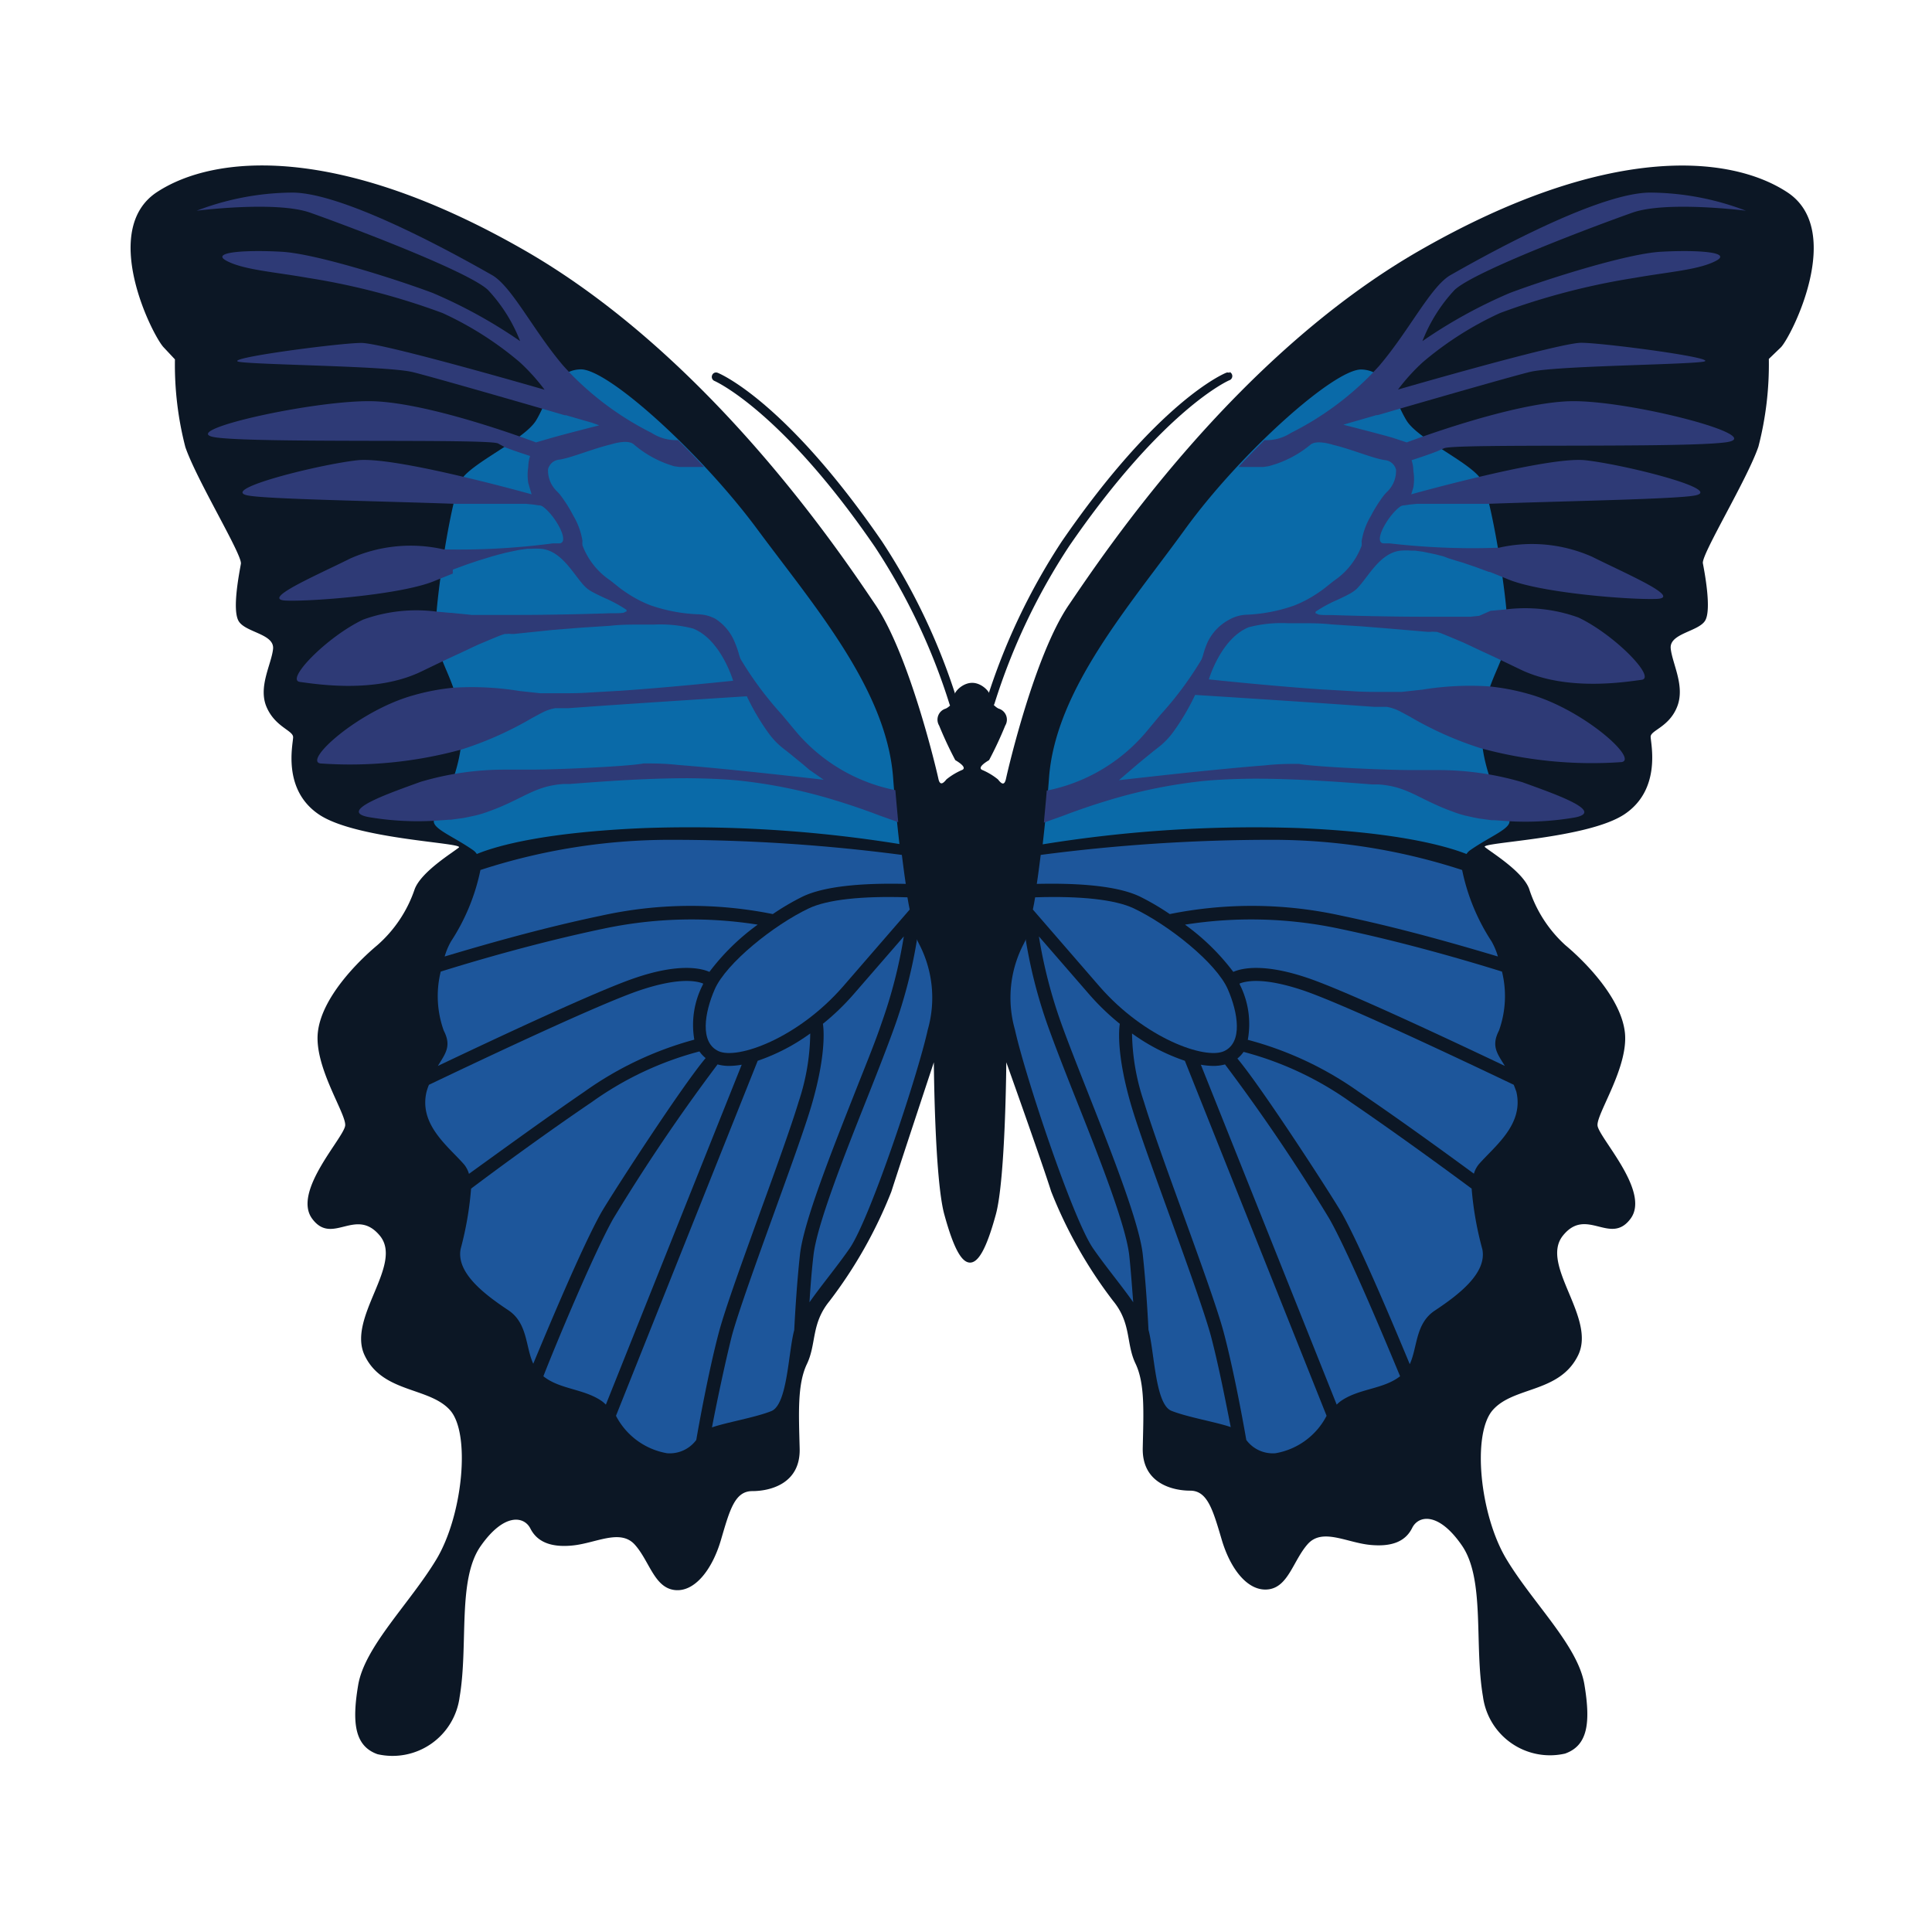 <svg id="bugs&#x6606;&#x866B;" xmlns="http://www.w3.org/2000/svg" viewbox="0 0 128 128" width="128" height="128"><defs><style>.cls-1{fill:#0c1725;stroke:none;}.cls-2{fill:#0a6aa8;stroke:none;}.cls-3{fill:#1d569b;stroke:none;}.cls-4{fill:#2e3a76;stroke:none;}</style></defs><title>bugs&#x6606;&#x866B;</title><path class="cls-1" d="M118.4,12.73c-3.84-2.51-12-3.2-24.3,3.84s-21,20.15-23.29,23.51-4.05,11-4.16,11.51-.32.32-.53.05A4.36,4.36,0,0,0,65.05,51c-.27-.16.21-.48.48-.64a25.16,25.16,0,0,0,1.07-2.29.76.76,0,0,0-.43-1.12c-.27-.11-.69-.59-.59-.8s-.48-.91-1.17-.91h0c-.69,0-1.28.69-1.17.91s-.32.69-.59.8a.76.76,0,0,0-.43,1.12,25.16,25.16,0,0,0,1.07,2.29c.27.16.75.48.48.64a4.36,4.36,0,0,0-1.07.64c-.21.27-.43.43-.53-.05S60.27,43.43,58,40.07s-11-16.47-23.29-23.51-20.47-6.34-24.3-3.84-.32,9.49.43,10.29l.75.8a21.79,21.79,0,0,0,.69,5.81c.75,2.19,3.78,7.14,3.68,7.73s-.59,3-.16,3.78,2.4.85,2.29,1.87-1,2.51-.43,3.84,1.76,1.55,1.76,2-.75,3.46,1.71,5.12,9.65,1.87,9.27,2.19-2.5,1.6-2.93,2.77A8.58,8.58,0,0,1,25,62.62c-1.28,1.07-3.68,3.46-3.94,5.76s1.87,5.38,1.81,6.18-3.52,4.37-2.19,6.18,2.88-.8,4.48,1.12-2.19,5.44-1,7.94,4.26,2.08,5.65,3.62.85,7-.91,9.91-4.74,5.76-5.17,8.31-.21,4.05,1.28,4.58a4.48,4.48,0,0,0,5.44-3.78c.59-3.46-.16-7.78,1.39-10s2.88-2,3.3-1.17,1.28,1.28,2.82,1.12,3.14-1.12,4.1-.05,1.28,2.82,2.61,3,2.51-1.33,3.09-3.3.91-3.25,2.08-3.25,3.2-.48,3.14-2.82-.16-4.26.48-5.6.27-2.66,1.49-4.16a30.07,30.07,0,0,0,4.1-7.25c.64-2,2.82-8.58,2.82-8.58s.05,7.73.69,10.07,1.17,3.2,1.71,3.2c0,0,0,0,0,0s0,0,0,0c.53,0,1.07-.85,1.71-3.2s.69-10.07.69-10.07S69,76.9,69.64,78.93a30.07,30.07,0,0,0,4.1,7.25c1.23,1.49.85,2.82,1.49,4.16s.53,3.25.48,5.6,2,2.82,3.14,2.82S80.35,100,80.94,102s1.76,3.46,3.09,3.3,1.65-1.92,2.61-3,2.56-.11,4.1.05,2.4-.27,2.82-1.12,1.76-1.07,3.3,1.17.8,6.56,1.39,10a4.48,4.48,0,0,0,5.44,3.78c1.49-.53,1.71-2,1.28-4.58s-3.41-5.38-5.17-8.31S97.51,95,98.9,93.42s4.42-1.12,5.65-3.62-2.56-6-1-7.94,3.14.69,4.48-1.12-2.13-5.38-2.19-6.18,2.08-3.89,1.81-6.18-2.66-4.69-3.94-5.76a8.58,8.58,0,0,1-2.4-3.73c-.43-1.17-2.56-2.45-2.93-2.77s6.82-.53,9.27-2.19,1.71-4.69,1.71-5.12,1.23-.64,1.76-2-.32-2.82-.43-3.84,1.87-1.12,2.29-1.87-.05-3.2-.16-3.78,2.93-5.54,3.68-7.73a21.79,21.79,0,0,0,.69-5.81L118,23C118.72,22.22,122.24,15.23,118.4,12.73Z"/><path class="cls-1" d="M81.45,24.7a.28.28,0,0,0-.22,0c-.18.07-4.52,1.91-10.89,11.18a42,42,0,0,0-5,10.58.29.29,0,0,0,.19.36h.08a.29.29,0,0,0,.28-.21,41.45,41.45,0,0,1,4.94-10.42c6.23-9.07,10.59-11,10.63-11a.29.29,0,0,0,.16-.16.29.29,0,0,0-.15-.38Z"/><path class="cls-1" d="M58.44,35.88C52.07,26.61,47.73,24.77,47.55,24.7a.28.28,0,0,0-.22,0,.28.28,0,0,0-.15.16.29.29,0,0,0,0,.22.29.29,0,0,0,.16.16s4.4,1.91,10.63,11a41.44,41.44,0,0,1,4.94,10.42.29.29,0,0,0,.28.21h.08a.29.29,0,0,0,.18-.14.28.28,0,0,0,0-.22A41.87,41.87,0,0,0,58.44,35.88Zm-10.95-11Z"/><path class="cls-2" d="M86,54.86c6.54.27,9.78,1.18,11.16,1.72a.92.92,0,0,1,.24-.25c1.43-1,2.93-1.5,2.55-2.1s-2.18-3.83-1.73-6.76,1.73-3.76,1.65-6.08S98.78,33,98.18,31.85s-4.21-2.7-5-4S92,24.56,90.22,24.48,82.18,30,78.5,35.08s-8.56,10.59-9,16.45c-.12,1.62-.27,3.1-.42,4.41A87.64,87.64,0,0,1,86,54.86Z"/><path class="cls-3" d="M75.5,59.39a16.54,16.54,0,0,1,2,1.17,27.47,27.47,0,0,1,11.39.11c4.12.86,8,2,10.35,2.7a4.61,4.61,0,0,0-.42-1,13.63,13.63,0,0,1-1.95-4.73,40.5,40.5,0,0,0-12.55-2,117.58,117.58,0,0,0-15.37,1c-.09.7-.17,1.34-.26,1.92C70.84,58.51,73.81,58.59,75.5,59.39Z"/><path class="cls-3" d="M74.82,83.21c-.21-2-2-6.54-3.6-10.56-.68-1.71-1.31-3.33-1.76-4.58a32.63,32.63,0,0,1-1.51-5.86c0,.11-.08.21-.11.29a7.7,7.7,0,0,0-.6,5.71c.68,3.08,3.83,12.54,5.18,14.5.86,1.24,1.9,2.48,2.66,3.57C75,85.31,74.93,84.24,74.82,83.21Z"/><path class="cls-3" d="M86.6,64.78c2.45.82,9.1,3.94,13.1,5.84-.5-.82-.92-1.31-.39-2.34a6.75,6.75,0,0,0,.2-3.91c-2.18-.68-6.37-1.92-10.77-2.84a28.09,28.09,0,0,0-10.23-.27,15,15,0,0,1,3.2,3.13C82.25,64.15,83.69,63.8,86.6,64.78Z"/><path class="cls-3" d="M75.11,60.18c-1.22-.58-3.53-.83-6.53-.73q-.07.43-.15.81l4.42,5.1c3,3.44,7,4.86,8.25,4.28s.92-2.55.25-4.09C80.6,63.81,77.43,61.28,75.11,60.18Z"/><path class="cls-3" d="M80.22,88.49c-.42-1.54-1.6-4.82-2.75-8-1.05-2.91-2.05-5.65-2.52-7.24-1-3.41-.81-5.1-.76-5.42a16.06,16.06,0,0,1-2-1.92l-3.36-3.87a32.28,32.28,0,0,0,1.47,5.73c.44,1.23,1.08,2.85,1.75,4.55,1.61,4.08,3.43,8.7,3.66,10.78.2,1.83.32,3.81.38,5,.4,1.48.44,4.94,1.52,5.37s3,.75,3.93,1.08C81.25,93.09,80.74,90.45,80.22,88.49Z"/><path class="cls-3" d="M97.5,78.75c-1.82-1.35-5.07-3.72-8-5.72a21.7,21.7,0,0,0-7.11-3.34,2.1,2.1,0,0,1-.41.44c1.61,1.92,6,8.69,6.89,10.19,1.27,2.24,3.59,7.8,4.53,10.06.52-1.12.36-2.69,1.66-3.55,1.58-1.05,3.46-2.48,3.15-4.06A21.86,21.86,0,0,1,97.5,78.75Z"/><path class="cls-3" d="M78.5,70.28A13.16,13.16,0,0,1,75,68.47,14.75,14.75,0,0,0,75.79,73c.47,1.56,1.5,4.43,2.51,7.2,1.15,3.18,2.35,6.48,2.77,8.06.68,2.55,1.34,6.2,1.5,7.14a2.18,2.18,0,0,0,1.94.88,4.71,4.71,0,0,0,3.38-2.48Z"/><path class="cls-3" d="M100.29,71.87c-3.77-1.8-11.39-5.4-14-6.27s-3.74-.6-4.16-.44l0,.05a5.8,5.8,0,0,1,.54,3.68A22.72,22.72,0,0,1,90,72.32c2.76,1.87,5.77,4.06,7.65,5.44a1.74,1.74,0,0,1,.33-.63c1.05-1.2,3-2.63,2.48-4.81C100.4,72.16,100.34,72,100.29,71.87Z"/><path class="cls-3" d="M88.07,80.74a122.33,122.33,0,0,0-6.91-10.22,2.91,2.91,0,0,1-.76.1,5.07,5.07,0,0,1-.84-.08l9,22.52a2.55,2.55,0,0,1,.25-.22c1.21-.86,2.82-.78,3.95-1.66C92,89.35,89.4,83.08,88.07,80.74Z"/><path class="cls-4" d="M104.11,26.58c-3.93.07-10.91,2.73-10.91,2.73L92.26,29c-.93-.27-3.26-.86-3.26-.86l.5-.15.7-.2,1-.29.09,0,.58-.17.24-.07.48-.14c3.28-.95,7.75-2.23,8.78-2.48,1.66-.4,10-.47,11.44-.67s-6.59-1.26-8.05-1.26-12.14,3.1-12.14,3.1A13.2,13.2,0,0,1,94.26,24a22.07,22.07,0,0,1,5.12-3.26,46.28,46.28,0,0,1,8.92-2.33c2.26-.4,4.26-.53,5.39-1.13s-1.4-.73-3.66-.6-7.52,1.8-10,2.73a32.72,32.72,0,0,0-5.79,3.19,10.55,10.55,0,0,1,2.13-3.39c1.33-1.26,9.51-4.32,11.78-5.12s7.52-.13,7.52-.13a18,18,0,0,0-6.25-1.2c-3.66-.07-12,4.72-13.31,5.46s-2.73,3.66-4.72,6c-.14.16-.28.3-.42.46h0a19.93,19.93,0,0,1-5.44,4,3,3,0,0,1-1.75.48c-.58.57-1.16,1.16-1.73,1.78.59,0,1.23,0,1.63,0l.35-.05a7.16,7.16,0,0,0,2.77-1.41c.27-.25.86-.21,1.55,0,1.15.27,2.59.88,3.38,1a.85.85,0,0,1,.76.63,1.91,1.91,0,0,1-.62,1.5,3,3,0,0,0-.24.28,9.34,9.34,0,0,0-.81,1.3,4.66,4.66,0,0,0-.61,1.68,1.34,1.34,0,0,1,0,.29,4.87,4.87,0,0,1-1.85,2.33l-.64.51c-.23.17-.46.33-.69.47a7.76,7.76,0,0,1-1.32.66,10.88,10.88,0,0,1-3.19.6,2.53,2.53,0,0,0-1.11.34A3.29,3.29,0,0,0,80,42.56a5.92,5.92,0,0,0-.28.79,2.69,2.69,0,0,1-.12.35,22.77,22.77,0,0,1-2.71,3.65l-1,1.2a11.57,11.57,0,0,1-6.54,3.83c-.06.74-.13,1.45-.19,2.12l1.21-.43h0l.53-.2c.55-.2,1.36-.49,2.35-.79a33.86,33.86,0,0,1,6.5-1.34c1.06-.1,2.2-.14,3.33-.15,3.12,0,6.23.26,7.84.38l.4,0a6.57,6.57,0,0,1,.67.08c1.46.25,2.27,1,4.25,1.72a7.73,7.73,0,0,0,.85.27l.55.12.36.07.81.11H99l1,.07h0a19.31,19.31,0,0,0,4.34-.25c2.06-.4-1.46-1.6-3.46-2.33a19.58,19.58,0,0,0-5.58-.81H93.6c-2,0-6.71-.23-7.53-.41l-.29,0c-.39,0-1.1,0-2,.1-1.45.11-3.37.3-5.11.48-2.44.26-4.54.5-4.54.5l.91-.78.42-.36.93-.76.46-.36a5,5,0,0,0,.87-.92,15.36,15.36,0,0,0,1.46-2.47s7.11.45,10.72.71l1.13.08.53,0,.32,0a3.07,3.07,0,0,1,.93.33l.58.31a23.12,23.12,0,0,0,4.67,2.09,27.94,27.94,0,0,0,9.38.93c1.13-.2-2.59-3.53-6.19-4.52a14.66,14.66,0,0,0-2.66-.5h0a19.71,19.71,0,0,0-4.35.22l-1.37.15h0c-.38,0-.87,0-1.43,0s-1.19,0-1.86-.05l-2.1-.12c-3.59-.25-7.39-.66-7.39-.66s.8-2.73,2.66-3.46a8.74,8.74,0,0,1,2.58-.26h.91c.63,0,1.3,0,2,.08l2,.13,1.86.15,2.47.21h.21a1.26,1.26,0,0,1,.28,0l.13,0,.27.09.2.08.32.13.26.11.38.16.31.13.43.2.89.42.2.09.77.36,1.54.74c3.06,1.46,7,.8,8,.67s-1.8-3-4.19-4.13a10.4,10.4,0,0,0-4.85-.53h0l-.88.08h-.07L98,40.8l-.58.06h-.08l-.44,0-2.62,0c-2,0-4.6-.06-6-.11-.54,0-.92,0-1-.07s-.12,0-.12-.08,0-.08.1-.14a9,9,0,0,1,1.37-.73c.4-.19.79-.37,1-.52.8-.47,1.6-2.59,3.19-2.73a4.18,4.18,0,0,1,.66,0l.27,0,.51.07.39.08.47.1.51.13L96,37l.62.19.3.09.74.25.17.06.81.3.06,0,.82.33.32.13c2.13.93,8.18,1.4,9.91,1.33s-2-1.66-4.26-2.79a9.84,9.84,0,0,0-6.19-.6h-.08A47.49,47.49,0,0,1,92.07,36H92l-.34,0h0a.25.25,0,0,1-.19-.1c-.28-.41.63-1.89,1.33-2.36a.69.69,0,0,1,.19-.06l.07,0,.32-.05h0l.5-.05H94l.57,0h.08l.77,0h.13l.81,0h.08l1,0h0l1.11,0h0c5.35-.19,12.59-.31,13.78-.56,1.86-.4-4.79-2.06-7.32-2.33-1.36-.14-4.58.52-7.28,1.17h0c-2.31.55-4.23,1.09-4.23,1.09l.06-.2.08-.27a3.34,3.34,0,0,0,0-1.07c0-.39-.12-.72-.12-.72h0c.18-.06,1-.32,1.67-.58h0l.48-.21c.67-.33,15.9,0,18.7-.4S108,26.52,104.11,26.58Z"/><path class="cls-2" d="M42.75,54.86C36.21,55.13,33,56,31.59,56.58a.92.92,0,0,0-.24-.25c-1.43-1-2.93-1.5-2.55-2.1S31,50.4,30.52,47.47s-1.73-3.76-1.65-6.08,1.05-8.41,1.65-9.54,4.21-2.7,5-4,1.13-3.31,2.93-3.38,8,5.56,11.72,10.59,8.56,10.59,9,16.45c.12,1.62.27,3.1.42,4.41A87.64,87.64,0,0,0,42.75,54.86Z"/><path class="cls-3" d="M53.2,59.39a16.54,16.54,0,0,0-2,1.17,27.47,27.47,0,0,0-11.39.11c-4.12.86-8,2-10.35,2.7a4.61,4.61,0,0,1,.42-1,13.63,13.63,0,0,0,1.95-4.73,40.5,40.5,0,0,1,12.55-2,117.58,117.58,0,0,1,15.37,1c.09.7.17,1.34.26,1.92C57.86,58.51,54.9,58.59,53.2,59.39Z"/><path class="cls-3" d="M53.89,83.21c.21-2,2-6.54,3.6-10.56.68-1.71,1.31-3.33,1.76-4.58a32.63,32.63,0,0,0,1.51-5.86c0,.11.08.21.11.29a7.7,7.7,0,0,1,.6,5.71c-.68,3.08-3.83,12.54-5.18,14.5-.86,1.24-1.9,2.48-2.66,3.57C53.69,85.31,53.77,84.24,53.89,83.21Z"/><path class="cls-3" d="M42.11,64.78c-2.45.82-9.1,3.94-13.1,5.84.5-.82.92-1.31.39-2.34a6.75,6.75,0,0,1-.2-3.91c2.18-.68,6.37-1.92,10.77-2.84a28.09,28.09,0,0,1,10.23-.27A15,15,0,0,0,47,64.39C46.46,64.15,45,63.8,42.11,64.78Z"/><path class="cls-3" d="M53.59,60.18c1.22-.58,3.53-.83,6.53-.73q.07.43.15.81l-4.42,5.1c-3,3.44-7,4.86-8.25,4.28s-.92-2.55-.25-4.09C48.11,63.81,51.27,61.28,53.59,60.18Z"/><path class="cls-3" d="M48.49,88.49c.42-1.54,1.6-4.82,2.75-8,1.05-2.91,2.05-5.65,2.52-7.24,1-3.41.81-5.1.76-5.42a16.06,16.06,0,0,0,2-1.92l3.36-3.87a32.28,32.28,0,0,1-1.47,5.73C58,69,57.33,70.63,56.66,72.33,55.05,76.41,53.23,81,53,83.12c-.2,1.83-.32,3.81-.38,5-.4,1.48-.44,4.94-1.52,5.37s-3,.75-3.93,1.08C47.45,93.09,48,90.45,48.49,88.49Z"/><path class="cls-3" d="M31.21,78.75C33,77.4,36.28,75,39.23,73a21.7,21.7,0,0,1,7.11-3.34,2.1,2.1,0,0,0,.41.44c-1.61,1.92-6,8.69-6.89,10.19-1.27,2.24-3.59,7.8-4.53,10.06-.52-1.12-.36-2.69-1.66-3.55-1.58-1.05-3.46-2.48-3.15-4.06A21.86,21.86,0,0,0,31.21,78.75Z"/><path class="cls-3" d="M50.2,70.28a13.16,13.16,0,0,0,3.48-1.81A14.75,14.75,0,0,1,52.91,73c-.47,1.56-1.5,4.43-2.51,7.2-1.15,3.18-2.35,6.48-2.77,8.06-.68,2.55-1.34,6.2-1.5,7.14a2.18,2.18,0,0,1-1.94.88,4.71,4.71,0,0,1-3.38-2.48Z"/><path class="cls-3" d="M28.42,71.87c3.77-1.8,11.39-5.4,14-6.27s3.74-.6,4.16-.44l0,.05A5.8,5.8,0,0,0,46,68.88a22.72,22.72,0,0,0-7.27,3.44C36,74.19,33,76.38,31.07,77.77a1.74,1.74,0,0,0-.33-.63c-1.05-1.2-3-2.63-2.48-4.81C28.31,72.16,28.36,72,28.42,71.87Z"/><path class="cls-3" d="M40.63,80.74a122.33,122.33,0,0,1,6.91-10.22,2.91,2.91,0,0,0,.76.1,5.07,5.07,0,0,0,.84-.08l-9,22.52a2.55,2.55,0,0,0-.25-.22C38.7,92,37.09,92.06,36,91.18,36.71,89.35,39.31,83.08,40.63,80.74Z"/><path class="cls-4" d="M24.6,26.58c3.93.07,10.91,2.73,10.91,2.73l.93-.27c.93-.27,3.26-.86,3.26-.86L39.2,28l-.7-.2-1-.29-.09,0-.58-.17-.24-.07-.48-.14c-3.28-.95-7.75-2.23-8.78-2.48-1.66-.4-10-.47-11.44-.67s6.59-1.26,8.05-1.26,12.14,3.1,12.14,3.1A13.2,13.2,0,0,0,34.44,24a22.07,22.07,0,0,0-5.12-3.26,46.28,46.28,0,0,0-8.92-2.33c-2.26-.4-4.26-.53-5.39-1.13s1.4-.73,3.66-.6,7.52,1.8,10,2.73a32.72,32.72,0,0,1,5.79,3.19,10.55,10.55,0,0,0-2.13-3.39c-1.33-1.26-9.51-4.32-11.78-5.12s-7.52-.13-7.52-.13a18,18,0,0,1,6.25-1.2c3.66-.07,12,4.72,13.31,5.46s2.73,3.66,4.72,6c.14.16.28.3.42.46h0a19.93,19.93,0,0,0,5.44,4,3,3,0,0,0,1.75.48c.58.57,1.16,1.16,1.73,1.78-.59,0-1.23,0-1.63,0l-.35-.05A7.16,7.16,0,0,1,42,29.45c-.27-.25-.86-.21-1.55,0-1.15.27-2.59.88-3.38,1a.85.85,0,0,0-.76.63,1.91,1.91,0,0,0,.62,1.5,3,3,0,0,1,.24.28,9.34,9.34,0,0,1,.81,1.3,4.66,4.66,0,0,1,.61,1.68,1.34,1.34,0,0,0,0,.29,4.87,4.87,0,0,0,1.85,2.33l.64.51c.23.17.46.33.69.47a7.76,7.76,0,0,0,1.32.66,10.88,10.88,0,0,0,3.19.6A2.53,2.53,0,0,1,47.4,41a3.29,3.29,0,0,1,1.27,1.53,5.92,5.92,0,0,1,.28.79,2.69,2.69,0,0,0,.12.35,22.77,22.77,0,0,0,2.71,3.65l1,1.2a11.57,11.57,0,0,0,6.54,3.83c.06.74.13,1.45.19,2.12l-1.21-.43h0l-.53-.2c-.55-.2-1.36-.49-2.35-.79a33.86,33.86,0,0,0-6.5-1.34c-1.06-.1-2.2-.14-3.33-.15-3.12,0-6.23.26-7.84.38l-.4,0a6.57,6.57,0,0,0-.67.08c-1.46.25-2.27,1-4.25,1.72a7.73,7.73,0,0,1-.85.27l-.55.12-.36.07-.81.11h-.12l-1,.07h0a19.31,19.31,0,0,1-4.34-.25c-2.06-.4,1.46-1.6,3.46-2.33a19.58,19.58,0,0,1,5.58-.81H35.1c2,0,6.71-.23,7.53-.41l.29,0c.39,0,1.1,0,2,.1,1.45.11,3.37.3,5.11.48,2.44.26,4.54.5,4.54.5L53.62,51l-.42-.36-.93-.76-.46-.36a5,5,0,0,1-.87-.92,15.36,15.36,0,0,1-1.46-2.47s-7.11.45-10.72.71l-1.13.08-.53,0-.32,0a3.07,3.07,0,0,0-.93.33l-.58.31a23.12,23.12,0,0,1-4.67,2.09,27.94,27.94,0,0,1-9.38.93c-1.13-.2,2.59-3.53,6.19-4.52a14.66,14.66,0,0,1,2.66-.5h0a19.71,19.71,0,0,1,4.35.22l1.37.15h0c.38,0,.87,0,1.43,0s1.19,0,1.86-.05l2.1-.12c3.59-.25,7.39-.66,7.39-.66s-.8-2.73-2.66-3.46a8.74,8.74,0,0,0-2.58-.26h-.91c-.63,0-1.3,0-2,.08l-2,.13-1.86.15L34.06,42h-.21a1.26,1.26,0,0,0-.28,0l-.13,0-.27.09-.2.08-.32.13-.26.11-.38.16-.31.13-.43.2-.89.42-.2.09-.77.36-1.54.74c-3.06,1.46-7,.8-8,.67s1.8-3,4.19-4.13a10.4,10.4,0,0,1,4.85-.53h0l.88.08h.07l.81.08.58.06h.08l.44,0,2.62,0c2,0,4.6-.06,6-.11.54,0,.92,0,1-.07s.12,0,.12-.08,0-.08-.1-.14a9,9,0,0,0-1.37-.73c-.4-.19-.79-.37-1-.52-.8-.47-1.6-2.59-3.19-2.73a4.18,4.18,0,0,0-.66,0l-.27,0-.51.07-.39.08-.47.1-.51.13-.4.11-.62.19-.3.09-.74.25-.17.06-.81.3L30,38l-.82.33-.32.13c-2.13.93-8.18,1.4-9.91,1.33s2-1.66,4.26-2.79a9.84,9.84,0,0,1,6.19-.6h.08A47.49,47.49,0,0,0,36.63,36h.1l.34,0h0a.25.25,0,0,0,.19-.1c.28-.41-.63-1.89-1.33-2.36a.69.69,0,0,0-.19-.06l-.07,0-.32-.05h0l-.5-.05h-.13l-.57,0h-.08l-.77,0h-.13l-.81,0h-.08l-1,0h0l-1.11,0h0c-5.35-.19-12.59-.31-13.78-.56-1.86-.4,4.79-2.06,7.32-2.33,1.36-.14,4.58.52,7.28,1.17h0c2.31.55,4.23,1.09,4.23,1.09l-.06-.2L35,32a3.34,3.34,0,0,1,0-1.07c0-.39.12-.72.12-.72h0c-.18-.06-1-.32-1.67-.58h0L33,29.38c-.67-.33-15.9,0-18.7-.4S20.67,26.52,24.6,26.58Z"/></svg>